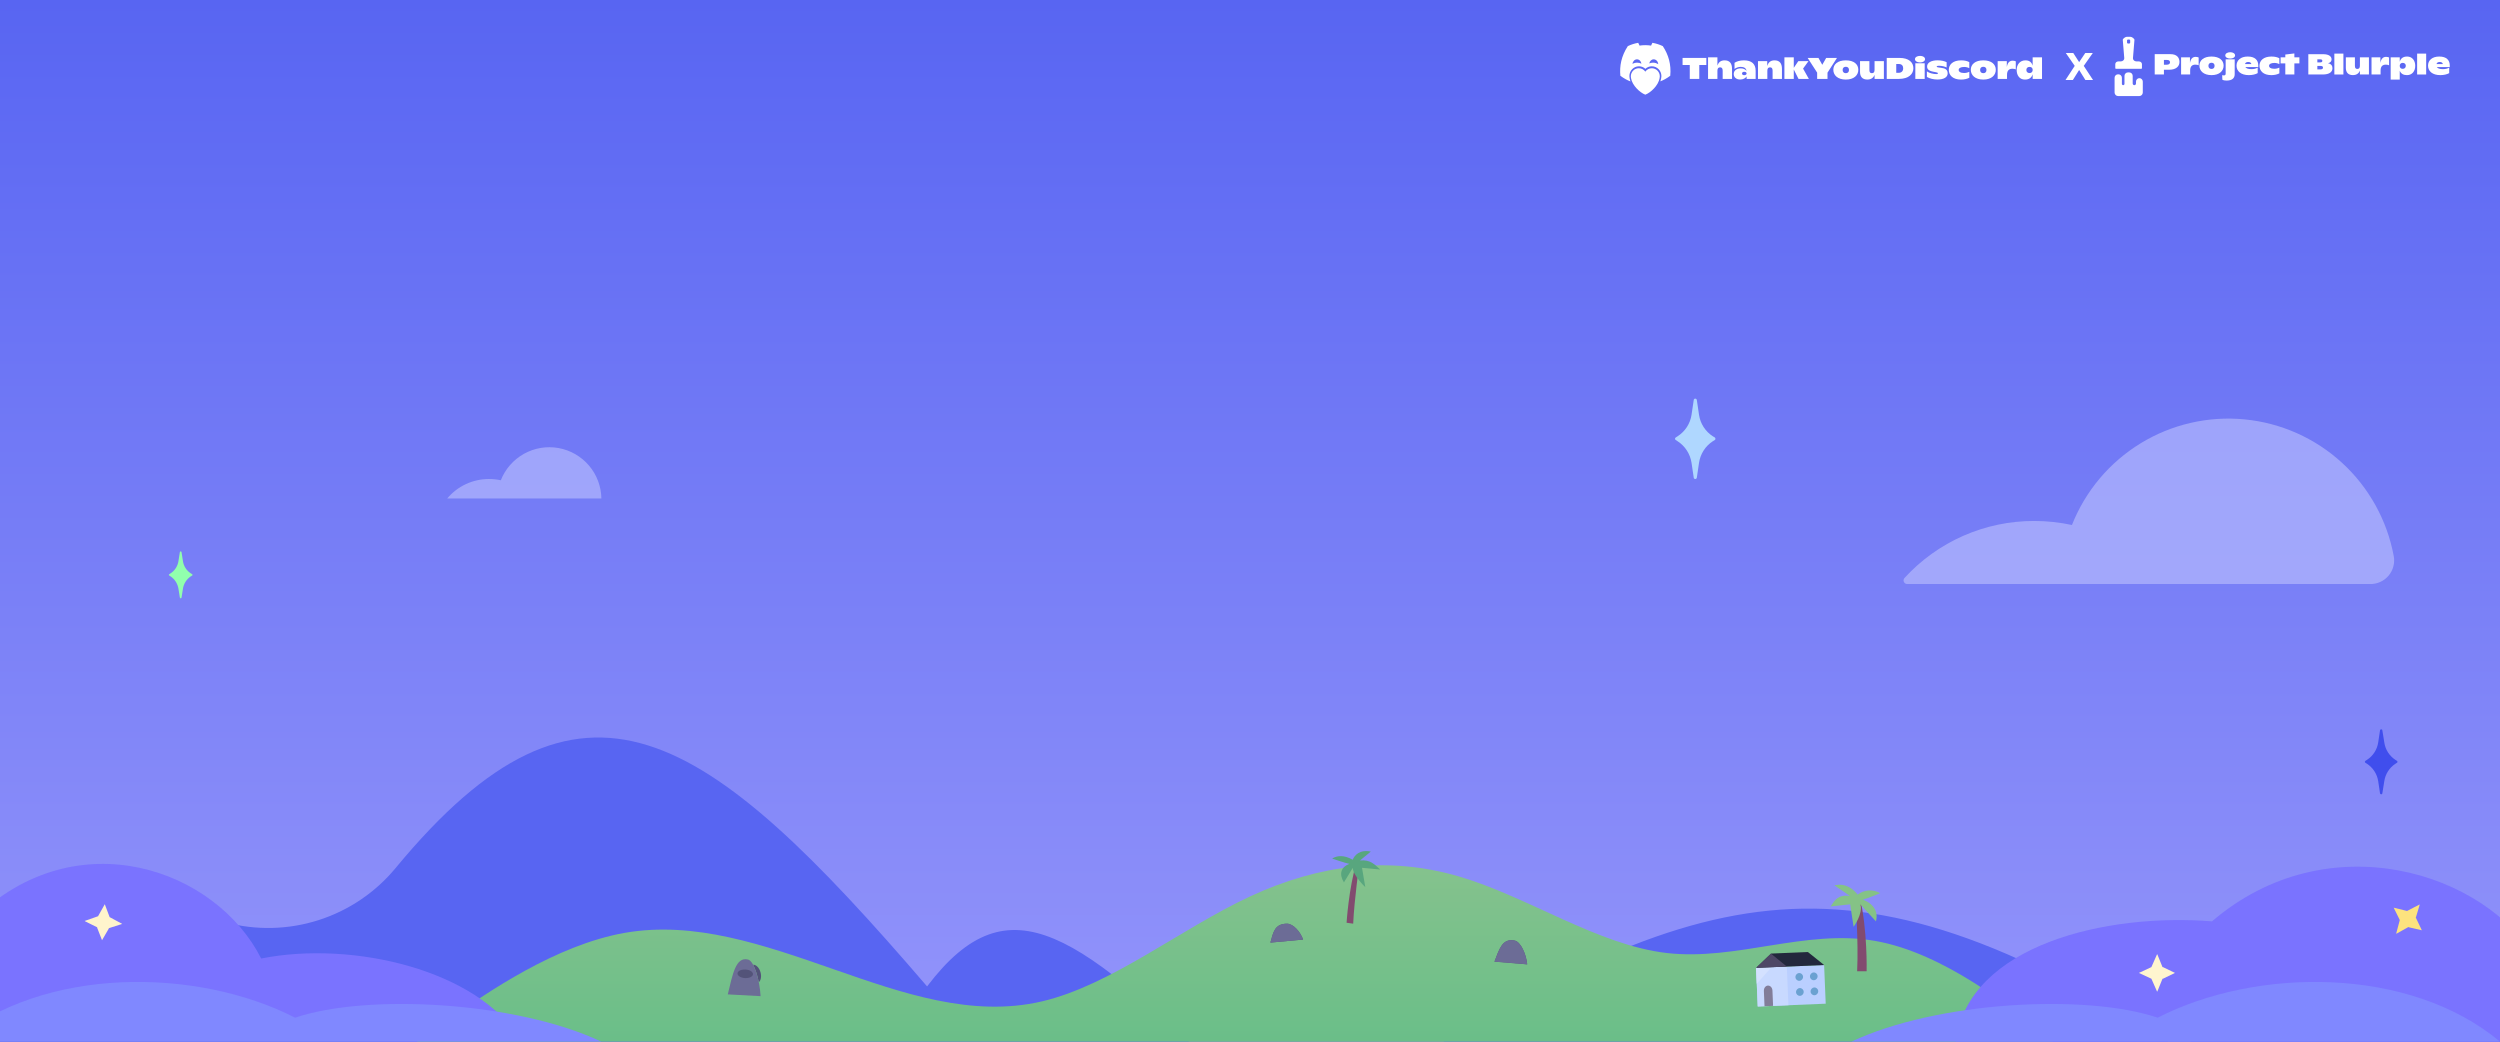 <svg width="10800" height="4500" viewBox="0 0 10800 4500" fill="none" xmlns="http://www.w3.org/2000/svg">
<rect x="0" y="0" width="10800" height="4500" fill="#333333" stroke="none"/>
<g clip-path="url(#clip0_403_2)">
<rect width="10800" height="4500" fill="url(#paint0_linear_403_2)"/>
<path fill-rule="evenodd" clip-rule="evenodd" d="M10800 4111.6C10371 4079.89 9936.02 4210.72 9414 4529.55C7948.01 3589.16 7332.69 3821.12 5887.3 4710H10800V4111.6ZM5355.52 4710H0V4042C315.202 3931.48 642.143 3894.42 972.6 3984.15C1104.83 4019.86 1244.54 4016.8 1375.08 3975.31C1505.61 3933.82 1621.46 3855.66 1708.8 3750.15C2514.6 2774.55 3043.2 3141.15 4005 4261.35C4361.98 3790.3 4662.84 4035.43 5355.52 4710Z" fill="#5865F2"/>
<path fill-rule="evenodd" clip-rule="evenodd" d="M1800 4500.69L1950 4396.03C2100 4291.38 2400 4082.07 2700 4029.74C3000 3977.42 3300 4082.07 3600 4186.72C3900 4291.38 4200 4396.03 4500 4326.26C4800 4256.49 5100 4012.3 5400 3872.76C5700 3733.22 6000 3698.34 6300 3785.55C6600 3872.76 6900 4082.07 7200 4116.95C7500 4151.84 7800 4012.3 8100 4064.63C8400 4116.95 8700 4361.15 8850 4483.25L9000 4605.34V4710H8850C8700 4710 8400 4710 8100 4710C7800 4710 7500 4710 7200 4710C6900 4710 6600 4710 6300 4710C6000 4710 5700 4710 5400 4710C5100 4710 4800 4710 4500 4710C4200 4710 3900 4710 3600 4710C3300 4710 3000 4710 2700 4710C2400 4710 2100 4710 1950 4710H1800V4500.69Z" fill="url(#paint1_linear_403_2)"/>
<path d="M12228 4500C12025.6 4205.86 11414.8 4073.16 10961.5 4152.78C10739.7 3765.75 10056.2 3551.22 9555.69 3980.27C9103.65 3943.79 8504.97 4079.79 8448 4500H12228Z" fill="#7A73FF"/>
<path d="M10800 4500H7998C8365.85 4326.31 9009.63 4291.26 9321.12 4396.39C9746.84 4178.51 10408.4 4172.41 10800 4500Z" fill="#8088FF"/>
<path d="M2244 4488C2065.7 4193.86 1527.61 4061.16 1128.31 4140.78C932.922 3753.75 330.77 3539.22 -110.173 3968.27C-508.405 3931.79 -1035.81 4067.79 -1086 4488H2244Z" fill="#7A73FF"/>
<path d="M-204 4500H2598C2230.15 4326.31 1586.37 4291.26 1274.88 4396.39C849.156 4178.51 187.604 4172.41 -204 4500Z" fill="#8088FF"/>
<path d="M8033.6 3872.54C8068.15 4016.18 8063.83 4195.97 8063.83 4195.97H8022.81C8029.28 4065.77 8015.25 3881.84 8015.25 3881.84L8033.6 3872.54Z" fill="#824B6F"/>
<path d="M8036.7 3906.69L8103.98 3980.39C8115.68 3938.42 8093.25 3903.63 8047.43 3886.22C8065.95 3882.13 8122.5 3858.58 8122.5 3858.58C8107.39 3849.73 8090.17 3845.61 8072.9 3846.7C8055.62 3847.79 8039 3854.05 8025 3864.73C8008.43 3843.24 7974.3 3812.53 7924.58 3824.81L7990.88 3869.84C7938.23 3864.73 7926.53 3889.29 7908 3915.91L7992.83 3906.69L8007.45 4003.93C8007.45 4003.93 8049.38 3946.62 8036.7 3906.69Z" fill="#85C286"/>
<path fill-rule="evenodd" clip-rule="evenodd" d="M3278 4243.37C3286.89 4235.65 3290.34 4218.7 3285.64 4200.98C3280.32 4180.92 3266.4 4166.87 3253.4 4167.62C3263.44 4185.95 3272.07 4213.5 3278 4243.37Z" fill="#535379"/>
<path d="M3231.75 4145.27C3258.22 4152.14 3281.56 4233.74 3285.86 4303.42L3144 4295.77C3164.67 4211.11 3177.9 4131.48 3231.75 4145.27Z" fill="#6C6C96"/>
<ellipse cx="3219.46" cy="4206.85" rx="33.429" ry="18.572" transform="rotate(3.083 3219.46 4206.85)" fill="#535379"/>
<path d="M5560.22 3990.29C5587.16 3990.41 5618.33 4026.35 5629.45 4058.89L5488 4072.1C5500.17 4029.49 5505.47 3990.14 5560.22 3990.29Z" fill="#535379"/>
<path d="M5560.22 3990.29C5587.16 3990.41 5618.33 4026.35 5629.45 4058.89L5487.99 4072.1C5500.17 4029.49 5505.47 3990.14 5560.22 3990.29Z" fill="#6C6C96"/>
<path d="M6543.36 4063.2C6569.79 4068.85 6593.2 4121.67 6597.59 4166.01L6456 4154.26C6476.51 4101.64 6489.61 4051.85 6543.36 4063.2Z" fill="#535379"/>
<path d="M6543.36 4063.2C6569.79 4068.85 6593.2 4121.67 6597.59 4166.01L6456 4154.26C6476.51 4101.64 6489.61 4051.85 6543.36 4063.2Z" fill="#6C6C96"/>
<path d="M7887.09 4335.93L7593.35 4348.08L7586.43 4180.94L7880.18 4168.79L7887.09 4335.93Z" fill="#BACFFF"/>
<path d="M7726.01 4342.59L7593.35 4348.08L7586.42 4180.62L7719.08 4175.14L7726.01 4342.59Z" fill="#C8D9FF"/>
<path d="M7621.77 4346.9L7659.68 4345.33L7656.93 4279.03C7656.69 4273.18 7654.51 4267.63 7650.87 4263.64C7647.23 4259.63 7642.43 4257.49 7637.53 4257.69C7632.62 4257.89 7628.02 4260.43 7624.72 4264.72C7621.43 4269 7619.71 4274.71 7619.95 4280.56L7622.7 4346.86L7621.77 4346.9Z" fill="#827D99"/>
<path d="M7589.28 4249.85L7652.77 4178.34L7586.44 4181.09L7589.28 4249.85Z" fill="#D4E1FF"/>
<path d="M7880.19 4168.94L7586.44 4181.09L7651.56 4119.36L7810.19 4112.79L7880.19 4168.94Z" fill="#23283D"/>
<path d="M7719.1 4175.6L7650.33 4119.41L7586.44 4181.09L7719.1 4175.6Z" fill="#4E4766"/>
<path d="M7776.32 4302.06C7767.21 4302.68 7759.42 4295.68 7758.93 4286.4C7758.44 4277.13 7765.42 4269.1 7774.53 4268.47C7783.64 4267.85 7791.43 4274.86 7791.92 4284.13C7792.41 4293.41 7785.43 4301.43 7776.32 4302.06Z" fill="#6BA1D1"/>
<path d="M7839.09 4299.46C7829.98 4300.09 7822.2 4293.09 7821.71 4283.8C7821.21 4274.53 7828.2 4266.5 7837.31 4265.88C7846.42 4265.25 7854.21 4272.26 7854.7 4281.53C7855.19 4290.82 7848.2 4298.83 7839.09 4299.46Z" fill="#6BA1D1"/>
<path d="M7836.41 4234.56C7827.3 4235.19 7819.51 4228.19 7819.02 4218.91C7818.53 4209.64 7825.52 4201.61 7834.63 4200.98C7843.74 4200.35 7851.52 4207.37 7852.01 4216.64C7852.51 4225.92 7845.52 4233.94 7836.41 4234.56Z" fill="#6BA1D1"/>
<path d="M7773.63 4237.16C7764.52 4237.79 7756.74 4230.79 7756.25 4221.5C7755.75 4212.23 7762.74 4204.2 7771.85 4203.58C7780.96 4202.95 7788.74 4209.96 7789.24 4219.23C7789.73 4228.52 7782.74 4236.53 7773.63 4237.16Z" fill="#6BA1D1"/>
<path d="M9293.99 4228.08L9240 4203L9293.99 4177.92L9318.01 4123.56C9318.01 4121.48 9318.01 4121.48 9320 4123.56L9342.01 4177.92H9344L9396 4203L9344 4228.08H9342.01L9320 4282.43C9318.01 4284.52 9318.01 4284.52 9318.01 4282.43L9293.99 4228.08Z" fill="#FFF5CF"/>
<path d="M10367.1 3974.51L10340.7 3921.15L10398.5 3935.41L10451.3 3908.07C10452.6 3906.44 10452.6 3906.44 10452.8 3909.31L10436 3965.47L10437.5 3966.72L10462.4 4018.84L10406.1 4005.83L10404.6 4004.58L10353.4 4033.18C10350.5 4033.56 10350.5 4033.56 10351.8 4031.94L10367.1 3974.51Z" fill="#FDE37E"/>
<path d="M423.579 3958.12L452.725 3906.21L473.591 3961.97L525.944 3990.08C528.024 3990.24 528.024 3990.24 525.792 3992.07L469.908 4009.84L469.756 4011.83L440.762 4061.75L419.744 4007.98L419.897 4006L367.388 3979.89C365.461 3977.74 365.461 3977.74 367.541 3977.9L423.579 3958.12Z" fill="#FFF4CC"/>
<path d="M7399.2 1884.6C7383.3 1874.31 7369.8 1860.74 7359.54 1844.81C7349.28 1828.88 7342.56 1810.94 7339.8 1792.2L7330.2 1727.4C7329.84 1725.92 7329 1724.59 7327.8 1723.62C7326.6 1722.65 7325.1 1722.08 7323.6 1722C7322.04 1721.98 7320.54 1722.5 7319.28 1723.49C7318.08 1724.48 7317.3 1725.86 7317 1727.4L7307.4 1792.2C7304.52 1810.98 7297.68 1828.93 7287.36 1844.86C7276.98 1860.79 7263.36 1874.34 7247.4 1884.6L7239 1890C7238.1 1890.62 7237.38 1891.43 7236.9 1892.36C7236.36 1893.29 7236.06 1894.33 7236 1895.4C7236 1896.48 7236.3 1897.53 7236.84 1898.47C7237.32 1899.41 7238.1 1900.21 7239 1900.8L7247.4 1906.2C7263.42 1916.59 7277.04 1930.24 7287.36 1946.27C7297.68 1962.3 7304.52 1980.34 7307.4 1999.2L7317 2064C7317.3 2065.54 7318.08 2066.92 7319.28 2067.91C7320.54 2068.9 7322.04 2069.42 7323.6 2069.4C7325.1 2069.32 7326.6 2068.75 7327.8 2067.79C7329 2066.81 7329.84 2065.49 7330.2 2064L7339.8 1999.2C7342.56 1980.38 7349.28 1962.35 7359.54 1946.32C7369.74 1930.29 7383.3 1916.62 7399.2 1906.2L7408.2 1900.8C7409.04 1900.18 7409.7 1899.37 7410.12 1898.42C7410.54 1897.47 7410.72 1896.43 7410.6 1895.4C7410.66 1894.37 7410.48 1893.35 7410.06 1892.42C7409.64 1891.48 7408.98 1890.65 7408.2 1890L7399.2 1884.6Z" fill="#AFD7FF"/>
<path d="M10348.2 3282.6C10335.3 3274.23 10324.4 3263.21 10316.1 3250.28C10307.8 3237.34 10302.4 3222.8 10300.2 3207.6L10291.8 3155.4C10291.8 3154.13 10291.3 3152.9 10290.4 3152C10289.5 3151.1 10288.3 3150.6 10287 3150.6C10285.7 3150.59 10284.4 3151.08 10283.4 3151.96C10282.4 3152.85 10281.7 3154.07 10281.6 3155.4L10273.8 3207.6C10271.5 3222.83 10265.9 3237.4 10257.6 3250.33C10249.2 3263.26 10238.2 3274.26 10225.2 3282.6L10218.6 3286.8C10217.9 3287.3 10217.3 3287.93 10217 3288.65C10216.6 3289.37 10216.3 3290.17 10216.2 3291C10216.2 3291.85 10216.4 3292.68 10216.9 3293.42C10217.3 3294.16 10217.9 3294.77 10218.6 3295.2L10225.2 3299.4C10238.1 3307.79 10249.1 3318.81 10257.5 3331.73C10265.8 3344.65 10271.4 3359.19 10273.8 3374.4L10281.6 3426.6C10281.7 3427.92 10282.4 3429.15 10283.4 3430.04C10284.4 3430.92 10285.7 3431.41 10287 3431.4C10288.3 3431.4 10289.5 3430.89 10290.4 3429.99C10291.3 3429.09 10291.8 3427.87 10291.8 3426.6L10300.2 3374.4C10302.5 3359.23 10307.9 3344.7 10316.2 3331.79C10324.5 3318.86 10335.4 3307.83 10348.2 3299.4L10354.8 3295.2C10355.6 3294.83 10356.2 3294.23 10356.7 3293.48C10357.1 3292.73 10357.3 3291.86 10357.2 3291C10357.2 3290.15 10357 3289.31 10356.5 3288.57C10356.1 3287.84 10355.5 3287.22 10354.8 3286.8L10348.2 3282.6Z" fill="#404EED"/>
<path d="M825.001 2477.4C815.587 2471.51 807.595 2463.61 801.577 2454.28C795.565 2444.95 791.677 2434.4 790.201 2423.4L784.201 2385C784.057 2384.15 783.613 2383.39 782.953 2382.83C782.293 2382.28 781.459 2381.99 780.601 2382C779.737 2381.99 778.903 2382.28 778.243 2382.83C777.583 2383.39 777.139 2384.15 777.001 2385L771.001 2423.4C769.405 2434.37 765.469 2444.87 759.463 2454.18C753.463 2463.5 745.525 2471.42 736.201 2477.4L731.401 2480.4C730.825 2480.65 730.339 2481.07 730.015 2481.61C729.691 2482.15 729.547 2482.78 729.601 2483.4C729.547 2484.02 729.691 2484.65 730.015 2485.19C730.339 2485.73 730.825 2486.15 731.401 2486.4L736.201 2489.4C745.495 2495.57 753.391 2503.61 759.385 2513.02C765.379 2522.42 769.333 2532.97 771.001 2544L777.001 2581.8C777.139 2582.65 777.583 2583.41 778.243 2583.97C778.903 2584.52 779.737 2584.81 780.601 2584.8C781.459 2584.81 782.293 2584.52 782.953 2583.97C783.613 2583.41 784.057 2582.65 784.201 2581.8L790.201 2544C791.749 2532.94 795.661 2522.34 801.667 2512.92C807.667 2503.5 815.629 2495.48 825.001 2489.4L829.801 2486.4C830.377 2486.15 830.857 2485.73 831.181 2485.19C831.505 2484.65 831.649 2484.02 831.601 2483.4C831.649 2482.78 831.505 2482.15 831.181 2481.61C830.857 2481.07 830.377 2480.65 829.801 2480.4L825.001 2477.4Z" fill="#91FFAD"/>
<path d="M2598 2153.35C2597.16 2101.26 2578.26 2051.08 2544.54 2011.36C2510.82 1971.65 2464.38 1944.87 2413.08 1935.6C2361.84 1926.32 2308.92 1935.12 2263.44 1960.5C2217.96 1985.88 2182.62 2026.26 2163.6 2074.75C2146.86 2071.12 2129.76 2069.31 2112.6 2069.35C2078.16 2069.25 2044.14 2076.72 2012.94 2091.24C1981.74 2105.76 1954.08 2126.96 1932 2153.35H2598Z" fill="#CDD1FF" fill-opacity="0.5"/>
<path d="M10239.6 2523C10254.7 2523.16 10269.6 2519.99 10283.3 2513.71C10297 2507.42 10309.1 2498.18 10318.8 2486.65C10328.5 2475.12 10335.5 2461.58 10339.3 2447.02C10343.2 2432.45 10343.8 2417.21 10341 2402.4C10312.3 2247.34 10233.8 2105.84 10117.6 1999.28C10001.3 1892.72 9853.5 1826.89 9696.54 1811.71C9539.52 1796.53 9381.9 1832.84 9247.38 1915.16C9112.86 1997.47 9008.76 2121.32 8950.8 2268C8897.16 2256.43 8842.44 2250.59 8787.6 2250.6C8682.18 2250.43 8577.84 2272.27 8481.36 2314.73C8384.88 2357.2 8298.3 2419.34 8227.2 2497.2C8225.28 2499.44 8224.02 2502.17 8223.6 2505.1C8223.12 2508.02 8223.54 2511.01 8224.74 2513.71C8225.94 2516.41 8227.86 2518.72 8230.32 2520.37C8232.78 2522.01 8235.66 2522.92 8238.6 2523H10239.6Z" fill="#CDD1FF" fill-opacity="0.5"/>
<path d="M5860.11 3725.46C5826.27 3838.87 5817.23 3986.37 5817.23 3986.37L5845.79 3990.22C5850.76 3883.32 5872.35 3732.99 5872.35 3732.99L5860.11 3725.46Z" fill="#824B6F"/>
<path d="M5843.93 3749.17L5805.75 3812.07C5783.76 3775.92 5792.44 3746.07 5829.27 3731.91C5811.6 3728.54 5754.87 3709.02 5754.87 3709.02C5776.42 3695.35 5806.68 3692.96 5843.71 3714C5851.67 3694.58 5873.64 3669.1 5921.99 3678.77L5875.22 3717.18C5920.44 3712.89 5937.49 3734.01 5962.5 3756.27L5883.91 3748.99L5898.05 3832.42C5898.05 3832.42 5845.31 3782.62 5843.93 3749.17Z" fill="#58A67E"/>
<path d="M9001.78 284.624L9040.92 229H9008.3L8981.88 268.47L8956.6 229H8924.3L8962.8 284.624L8923 345.577H8954.8L8981.88 302.277L9008.79 345.577H9041.9L9001.78 284.624Z" fill="white"/>
<path d="M10583 283.091C10583 260.038 10569.2 244.252 10537.6 244.252C10506.9 244.252 10489.1 260.539 10489.1 283.592C10489.1 307.772 10508.4 324.561 10542.3 324.561C10558 324.561 10572.1 320.802 10580.5 315.916V292.237C10573.5 296.121 10564.9 298.752 10553.6 298.752C10539.3 298.752 10531 295.369 10527.1 289.856H10583V283.091ZM10539.6 267.681C10547.6 267.681 10552.1 271.189 10553.1 276.827H10525.8C10526.9 271.189 10531.7 267.681 10539.6 267.681Z" fill="white"/>
<path d="M10481.1 321.805V231.598H10442V321.805H10481.1Z" fill="white"/>
<path d="M10398.9 244.252C10381.8 244.252 10371.1 251.769 10366.9 266.804V247.635H10327.7V343.98H10366.9V305.642C10372.4 319.048 10383.3 324.561 10398.1 324.561C10419.9 324.561 10433.8 308.274 10433.8 284.344C10433.8 261.667 10420.9 244.252 10398.9 244.252ZM10379.7 297.373C10371.5 297.373 10366.8 292.237 10366.8 284.469C10366.8 276.827 10371.6 271.565 10379.8 271.565C10387.8 271.565 10393.1 276.701 10393.1 284.344C10393.1 292.111 10387.8 297.373 10379.7 297.373Z" fill="white"/>
<path d="M10308.4 245.63C10294.5 245.63 10286.8 253.524 10283.2 271.815V247.635H10245V321.805H10284.1V304.891C10284.1 286.474 10292.7 279.207 10307.2 279.207C10313.6 279.207 10318.4 280.711 10320.8 282.089V248.387C10318.5 247.259 10313.9 245.63 10308.4 245.63Z" fill="white"/>
<path d="M10194.8 283.968C10194.8 293.114 10191.2 297.875 10183.6 297.875C10175.9 297.875 10173.2 293.114 10173.2 284.218V247.635H10134V292.863C10134 313.035 10144.3 324.436 10164.5 324.436C10180.1 324.436 10190.2 317.294 10194.8 304.64V321.805H10233.8V247.635H10194.8V283.968Z" fill="white"/>
<path d="M10123.5 321.805V231.598H10084.4V321.805H10123.5Z" fill="white"/>
<path d="M10056.8 273.194C10067.4 270.938 10072.4 264.925 10072.4 256.405C10072.4 243.626 10060.7 234.104 10036 234.104H9971.96V321.805H10034C10063.9 321.805 10076.2 310.404 10076.2 294.492C10076.2 283.718 10070.4 275.825 10056.8 273.194ZM10024.2 256.405C10029.8 256.405 10032.5 258.661 10032.5 263.045C10032.5 267.055 10029.7 269.435 10024.2 269.435H10010.9V256.405H10024.2ZM10010.9 299.755V284.846H10025.4C10032.2 284.846 10035.4 287.602 10035.4 291.987C10035.4 296.873 10032 299.755 10024.6 299.755H10010.9Z" fill="white"/>
<path d="M9911.69 247.635V230.846L9872.52 235.607V247.635H9852.18V273.82H9872.52V321.805H9911.69V273.82H9933.4V247.635H9911.69Z" fill="white"/>
<path d="M9812.21 324.561C9825.52 324.561 9837.57 321.804 9846.86 316.918V292.237C9841.46 294.743 9833.68 297.123 9825.14 297.123C9809.2 297.123 9802.3 291.235 9802.3 284.344C9802.3 277.077 9810.33 271.815 9825.27 271.815C9834.06 271.815 9841.84 274.321 9846.74 277.077V251.644C9838.95 247.384 9828.16 244.252 9812.72 244.252C9778.57 244.252 9760.99 261.541 9760.99 283.968C9760.99 306.269 9777.56 324.561 9812.21 324.561Z" fill="white"/>
<path d="M9755.72 283.091C9755.72 260.038 9741.91 244.252 9710.27 244.252C9679.64 244.252 9661.82 260.539 9661.82 283.592C9661.82 307.772 9681.15 324.561 9715.04 324.561C9730.74 324.561 9744.8 320.802 9753.21 315.916V292.237C9746.18 296.121 9737.64 298.752 9726.34 298.752C9712.03 298.752 9703.74 295.369 9699.85 289.856H9755.72V283.091ZM9712.28 267.681C9720.31 267.681 9724.84 271.189 9725.84 276.827H9698.47C9699.6 271.189 9704.37 267.681 9712.28 267.681Z" fill="white"/>
<path d="M9634.67 253.022C9646.84 253.022 9655.51 247.259 9655.51 239.366C9655.51 231.348 9646.84 225.584 9634.67 225.584C9622.11 225.584 9613.2 231.348 9613.2 239.366C9613.2 247.259 9622.11 253.022 9634.67 253.022ZM9618.6 348.115C9641.95 348.115 9653.88 338.343 9653.88 320.552V256.405H9614.83V318.046C9614.83 323.434 9612.07 325.814 9607.05 325.814C9604.41 325.814 9602.53 325.188 9600.77 324.31C9599.02 323.434 9600.77 344.858 9600.77 344.858C9604.29 346.612 9610.82 348.115 9618.6 348.115Z" fill="white"/>
<path d="M9553.81 324.561C9587.7 324.561 9606.03 306.52 9606.03 283.592C9606.03 260.665 9587.58 244.252 9553.81 244.252C9519.79 244.252 9501.46 260.79 9501.46 283.592C9501.46 306.394 9519.79 324.561 9553.81 324.561ZM9553.81 297.875C9545.27 297.875 9540.38 292.738 9540.38 284.344C9540.38 276.075 9545.27 271.063 9553.81 271.063C9562.09 271.063 9566.99 276.075 9566.99 284.344C9566.99 292.738 9562.09 297.875 9553.81 297.875Z" fill="white"/>
<path d="M9485.73 245.63C9471.92 245.63 9464.14 253.524 9460.62 271.815V247.635H9422.33V321.805H9461.5V304.891C9461.5 286.474 9470.04 279.207 9484.6 279.207C9491 279.207 9495.78 280.711 9498.16 282.089V248.387C9495.9 247.259 9491.25 245.63 9485.73 245.63Z" fill="white"/>
<path d="M9308.35 233.979V321.805H9348.14V301.258H9371.12C9400.11 301.258 9415.3 287.1 9415.3 267.681C9415.3 247.635 9402.5 233.979 9376.89 233.979H9308.35ZM9348.14 279.583V258.911H9361.7C9369.99 258.911 9374.5 262.795 9374.5 269.184C9374.5 275.574 9369.61 279.583 9359.94 279.583H9348.14Z" fill="white"/>
<path d="M9239.84 265.269H9229.6C9221.17 265.269 9214.35 259.246 9214.35 251.833L9220.84 172.237C9220.84 167.022 9209.56 159 9203.63 159H9187.6C9181.69 159 9170.39 166.942 9170.39 172.237L9176.88 251.833C9176.88 259.246 9170.06 265.269 9161.63 265.269H9151.39C9144.02 265.269 9138.05 270.564 9138.05 276.984V294.59C9138.19 296.218 9139.57 297.438 9141.17 297.33H9250.08C9251.68 297.444 9253.08 296.22 9253.2 294.59V277.037C9253.18 270.524 9247.21 265.269 9239.84 265.269ZM9202.38 183.9C9202.21 186.423 9200.05 188.323 9197.57 188.149H9193.68C9191.2 188.316 9189.06 186.42 9188.85 183.9V174.964C9189.06 172.455 9191.2 170.574 9193.68 170.741H9197.57C9200.05 170.567 9202.19 172.451 9202.38 174.964V183.9Z" fill="white"/>
<path d="M9256.86 352.592V399.562C9256.86 408.089 9250.08 415 9241.71 415H9150.15C9146.12 415 9142.28 413.374 9139.44 410.477C9136.6 407.582 9135 403.655 9135 399.562V367.949V336.031C9135 327.755 9141.6 321.043 9149.71 321.043H9151.85C9159.98 321.043 9166.56 327.755 9166.56 336.031V362.245C9166.58 365.392 9169.07 367.943 9172.16 367.949C9175.25 367.949 9177.76 365.396 9177.76 362.245V327.832C9177.76 319.559 9184.34 312.851 9192.48 312.843H9198.53C9202.44 312.843 9206.19 314.422 9208.95 317.234C9211.71 320.044 9213.25 323.857 9213.25 327.832V360.713C9213.25 362.632 9214.01 364.473 9215.34 365.83C9216.67 367.188 9218.47 367.949 9220.36 367.949C9224.28 367.943 9227.46 364.707 9227.46 360.713V352.948C9227.4 344.982 9233.35 338.307 9241.15 337.643C9245.22 337.358 9249.22 338.804 9252.19 341.639C9255.18 344.471 9256.86 348.438 9256.86 352.592Z" fill="white"/>
<path d="M7170.36 329.943C7170.36 310.536 7154.89 294.804 7135.81 294.804C7124.23 294.804 7114.02 300.619 7107.75 309.507C7101.48 300.619 7091.26 294.804 7079.68 294.804C7060.6 294.804 7045.13 310.532 7045.13 329.943C7045.13 332.692 7045.48 335.356 7046.07 337.923C7050.86 368.238 7084 400.219 7107.75 409C7131.49 400.219 7164.63 368.238 7169.42 337.927C7170.01 335.359 7170.36 332.696 7170.36 329.943Z" fill="white"/>
<path fill-rule="evenodd" clip-rule="evenodd" d="M7183.12 199.152C7169.25 192.602 7154.39 187.776 7138.85 185.012C7138.56 184.958 7138.28 185.092 7138.13 185.358C7136.22 188.86 7134.1 193.428 7132.62 197.019C7115.9 194.441 7099.27 194.441 7082.9 197.019C7081.42 193.348 7079.22 188.86 7077.3 185.358C7077.16 185.1 7076.87 184.967 7076.59 185.012C7061.06 187.767 7046.19 192.593 7032.32 199.152C7032.2 199.205 7032.1 199.294 7032.03 199.41C7003.83 242.79 6996.11 285.105 6999.9 326.895C6999.92 327.099 7000.03 327.295 7000.18 327.419C7015.04 338.657 7029.53 346.368 7043.77 351.902C7042.02 347.386 7040.71 342.784 7039.96 338.157C7039.3 335.19 7038.91 332.056 7038.91 328.779C7038.91 305.349 7057.45 286.345 7080.35 286.345C7091.04 286.345 7100.75 290.503 7108.08 297.28C7115.41 290.503 7125.12 286.345 7135.81 286.345C7158.7 286.345 7177.25 305.354 7177.25 328.779C7177.25 332.056 7176.85 335.193 7176.19 338.169C7175.46 342.675 7174.2 347.158 7172.51 351.561C7186.52 346.052 7200.71 338.428 7215.27 327.419C7215.43 327.295 7215.54 327.108 7215.55 326.904C7220.09 278.59 7207.96 236.623 7183.4 199.419C7183.34 199.294 7183.24 199.205 7183.12 199.152ZM7141.04 270.701C7149.28 270.701 7156.97 273.115 7163.47 277.288C7162.9 265.658 7154.45 256.3 7143.95 256.3C7134.52 256.3 7126.77 263.889 7124.85 273.998C7129.83 271.875 7135.3 270.701 7141.04 270.701ZM7072.46 270.701C7079.12 270.701 7085.4 272.281 7090.99 275.09C7089.55 264.501 7081.51 256.3 7071.68 256.3C7061.66 256.3 7053.53 264.873 7052.3 275.932C7058.29 272.596 7065.16 270.701 7072.46 270.701Z" fill="white"/>
<path d="M7371.36 250.224H7268.7V280.802H7299.81V340.922H7340.9V280.802H7371.36V250.224Z" fill="white"/>
<path d="M7450.73 260.719C7434.27 260.719 7424.55 267.975 7419.23 283.523V247.632H7378.79V340.922H7419.23V305.55C7419.23 295.832 7422.99 290.908 7431.03 290.908C7438.68 290.908 7441.92 296.221 7441.92 305.29V340.922H7482.36V297.516C7482.36 273.028 7471.47 260.719 7450.73 260.719Z" fill="white"/>
<path d="M7533.93 260.719C7515.91 260.719 7502.43 265.254 7493.1 271.214V297.905C7499.97 292.463 7510.34 288.835 7520.06 288.835C7533.93 288.835 7543.39 294.666 7544.94 305.938C7538.85 298.812 7530.95 295.314 7519.54 295.314C7501.78 295.314 7489.73 305.161 7489.73 319.673C7489.73 333.407 7500.1 343.513 7517.34 343.513C7530.56 343.513 7540.02 338.201 7545.33 330.168V340.922H7584.35V305.161C7584.35 276.397 7567.11 260.719 7533.93 260.719ZM7534.83 324.855C7529.13 324.855 7525.5 321.875 7525.5 317.47C7525.5 313.194 7529.13 310.084 7534.96 310.084C7541.18 310.084 7545.33 313.065 7545.33 317.47C7545.33 321.746 7541.06 324.855 7534.83 324.855Z" fill="white"/>
<path d="M7666.42 260.719C7649.31 260.719 7639.72 268.493 7634.41 285.078V264.217H7594.48V340.922H7634.92V305.55C7634.92 295.832 7638.68 290.908 7646.72 290.908C7654.37 290.908 7657.61 296.221 7657.61 305.29V340.922H7698.05V297.516C7698.05 273.028 7687.16 260.719 7666.42 260.719Z" fill="white"/>
<path d="M7789.28 296.35L7812.61 264.217H7768.67L7749.1 292.981V247.632H7708.66V340.922H7749.1V300.237L7769.58 340.922H7814.29L7789.28 296.35Z" fill="white"/>
<path d="M7872.26 279.895L7855.67 250.224H7809.01L7850.1 313.842V340.922H7894.81V313.842L7935.77 250.224H7889.11L7872.26 279.895Z" fill="white"/>
<path d="M7974.02 343.772C8009.01 343.772 8027.94 325.114 8027.94 301.403C8027.94 277.692 8008.88 260.719 7974.02 260.719C7938.89 260.719 7919.97 277.822 7919.97 301.403C7919.97 324.985 7938.89 343.772 7974.02 343.772ZM7974.02 316.174C7965.2 316.174 7960.15 310.862 7960.15 302.181C7960.15 293.629 7965.2 288.446 7974.02 288.446C7982.57 288.446 7987.63 293.629 7987.63 302.181C7987.63 310.862 7982.57 316.174 7974.02 316.174Z" fill="white"/>
<path d="M8098.07 301.792C8098.07 311.251 8094.44 316.174 8086.54 316.174C8078.63 316.174 8075.78 311.251 8075.78 302.051V264.217H8035.34V310.991C8035.34 331.852 8045.97 343.643 8066.84 343.643C8082.91 343.643 8093.41 336.257 8098.07 323.171V340.922H8138.38V264.217H8098.07V301.792Z" fill="white"/>
<path d="M8202.28 340.922C8247.13 340.922 8265.79 318.766 8265.79 294.925C8265.79 269.4 8246.22 250.224 8206.04 250.224H8150.69V340.922H8202.28ZM8191.78 276.526H8203.19C8216.02 276.526 8221.72 284.559 8221.72 294.925C8221.72 306.716 8214.98 314.619 8201.5 314.619H8191.78V276.526Z" fill="white"/>
<path d="M8294.69 269.789C8307.39 269.789 8316.2 263.828 8316.2 255.536C8316.2 247.373 8307.39 241.413 8294.69 241.413C8281.72 241.413 8272.65 247.373 8272.65 255.536C8272.65 263.828 8281.72 269.789 8294.69 269.789ZM8314.65 340.922V273.417H8274.21V340.922H8314.65Z" fill="white"/>
<path d="M8369.66 343.513C8398.95 343.513 8413.85 332.759 8413.85 317.081C8413.85 301.144 8404.13 295.184 8385.86 292.981L8373.8 291.297C8368.49 290.52 8366.54 289.613 8366.54 287.669C8366.54 285.596 8369.14 284.171 8377.43 284.171C8389.1 284.171 8401.02 287.28 8409.45 291.427V268.752C8401.41 264.347 8387.15 260.589 8370.17 260.589C8342.7 260.589 8325.07 270.825 8325.07 287.021C8325.07 298.553 8331.68 305.938 8351.9 309.825L8364.73 312.417C8370.82 313.583 8371.86 315.008 8371.86 316.822C8371.86 318.636 8369.66 320.061 8364.73 320.061C8351.25 320.061 8332.71 315.138 8324.16 308.27V332.37C8336.47 339.497 8352.81 343.513 8369.66 343.513Z" fill="white"/>
<path d="M8471.69 343.772C8485.43 343.772 8497.88 340.922 8507.47 335.869V310.344C8501.89 312.935 8493.86 315.397 8485.04 315.397C8468.58 315.397 8461.45 309.307 8461.45 302.181C8461.45 294.666 8469.75 289.224 8485.17 289.224C8494.25 289.224 8502.28 291.815 8507.34 294.666V268.363C8499.3 263.958 8488.15 260.719 8472.21 260.719C8436.96 260.719 8418.81 278.599 8418.81 301.792C8418.81 324.855 8435.92 343.772 8471.69 343.772Z" fill="white"/>
<path d="M8567.92 343.772C8602.92 343.772 8621.84 325.114 8621.84 301.403C8621.84 277.692 8602.79 260.719 8567.92 260.719C8532.79 260.719 8513.87 277.822 8513.87 301.403C8513.87 324.985 8532.79 343.772 8567.92 343.772ZM8567.92 316.174C8559.11 316.174 8554.05 310.862 8554.05 302.181C8554.05 293.629 8559.11 288.446 8567.92 288.446C8576.47 288.446 8581.53 293.629 8581.53 302.181C8581.53 310.862 8576.47 316.174 8567.92 316.174Z" fill="white"/>
<path d="M8695.35 262.144C8681.09 262.144 8673.05 270.307 8669.42 289.224V264.217H8629.89V340.922H8670.33V323.43C8670.33 304.383 8679.15 296.868 8694.18 296.868C8700.79 296.868 8705.72 298.423 8708.18 299.849V264.995C8705.85 263.828 8701.05 262.144 8695.35 262.144Z" fill="white"/>
<path d="M8781.06 283.652C8776.26 267.975 8766.28 260.719 8749.69 260.719C8726.49 260.719 8711.97 278.858 8711.97 302.051C8711.97 326.41 8725.06 343.772 8747.62 343.772C8764.6 343.772 8776 336.905 8781.06 320.839V340.922H8821.5V247.632H8781.06V283.652ZM8767.58 315.656C8759.28 315.656 8753.84 310.344 8753.84 302.181C8753.84 294.148 8759.28 288.965 8767.71 288.965C8776.13 288.965 8781.19 294.148 8781.19 302.051C8781.19 310.084 8776 315.656 8767.58 315.656Z" fill="white"/>
</g>
<defs>
<linearGradient id="paint0_linear_403_2" x1="5400" y1="0" x2="5400" y2="6855" gradientUnits="userSpaceOnUse">
<stop stop-color="#5865F2"/>
<stop offset="1" stop-color="#B2ADFF"/>
</linearGradient>
<linearGradient id="paint1_linear_403_2" x1="5400" y1="3738" x2="5400" y2="6195" gradientUnits="userSpaceOnUse">
<stop stop-color="#85C28D"/>
<stop offset="1" stop-color="#2FB67E"/>
</linearGradient>
<clipPath id="clip0_403_2">
<rect width="10800" height="4500" fill="white"/>
</clipPath>
</defs>
</svg>

